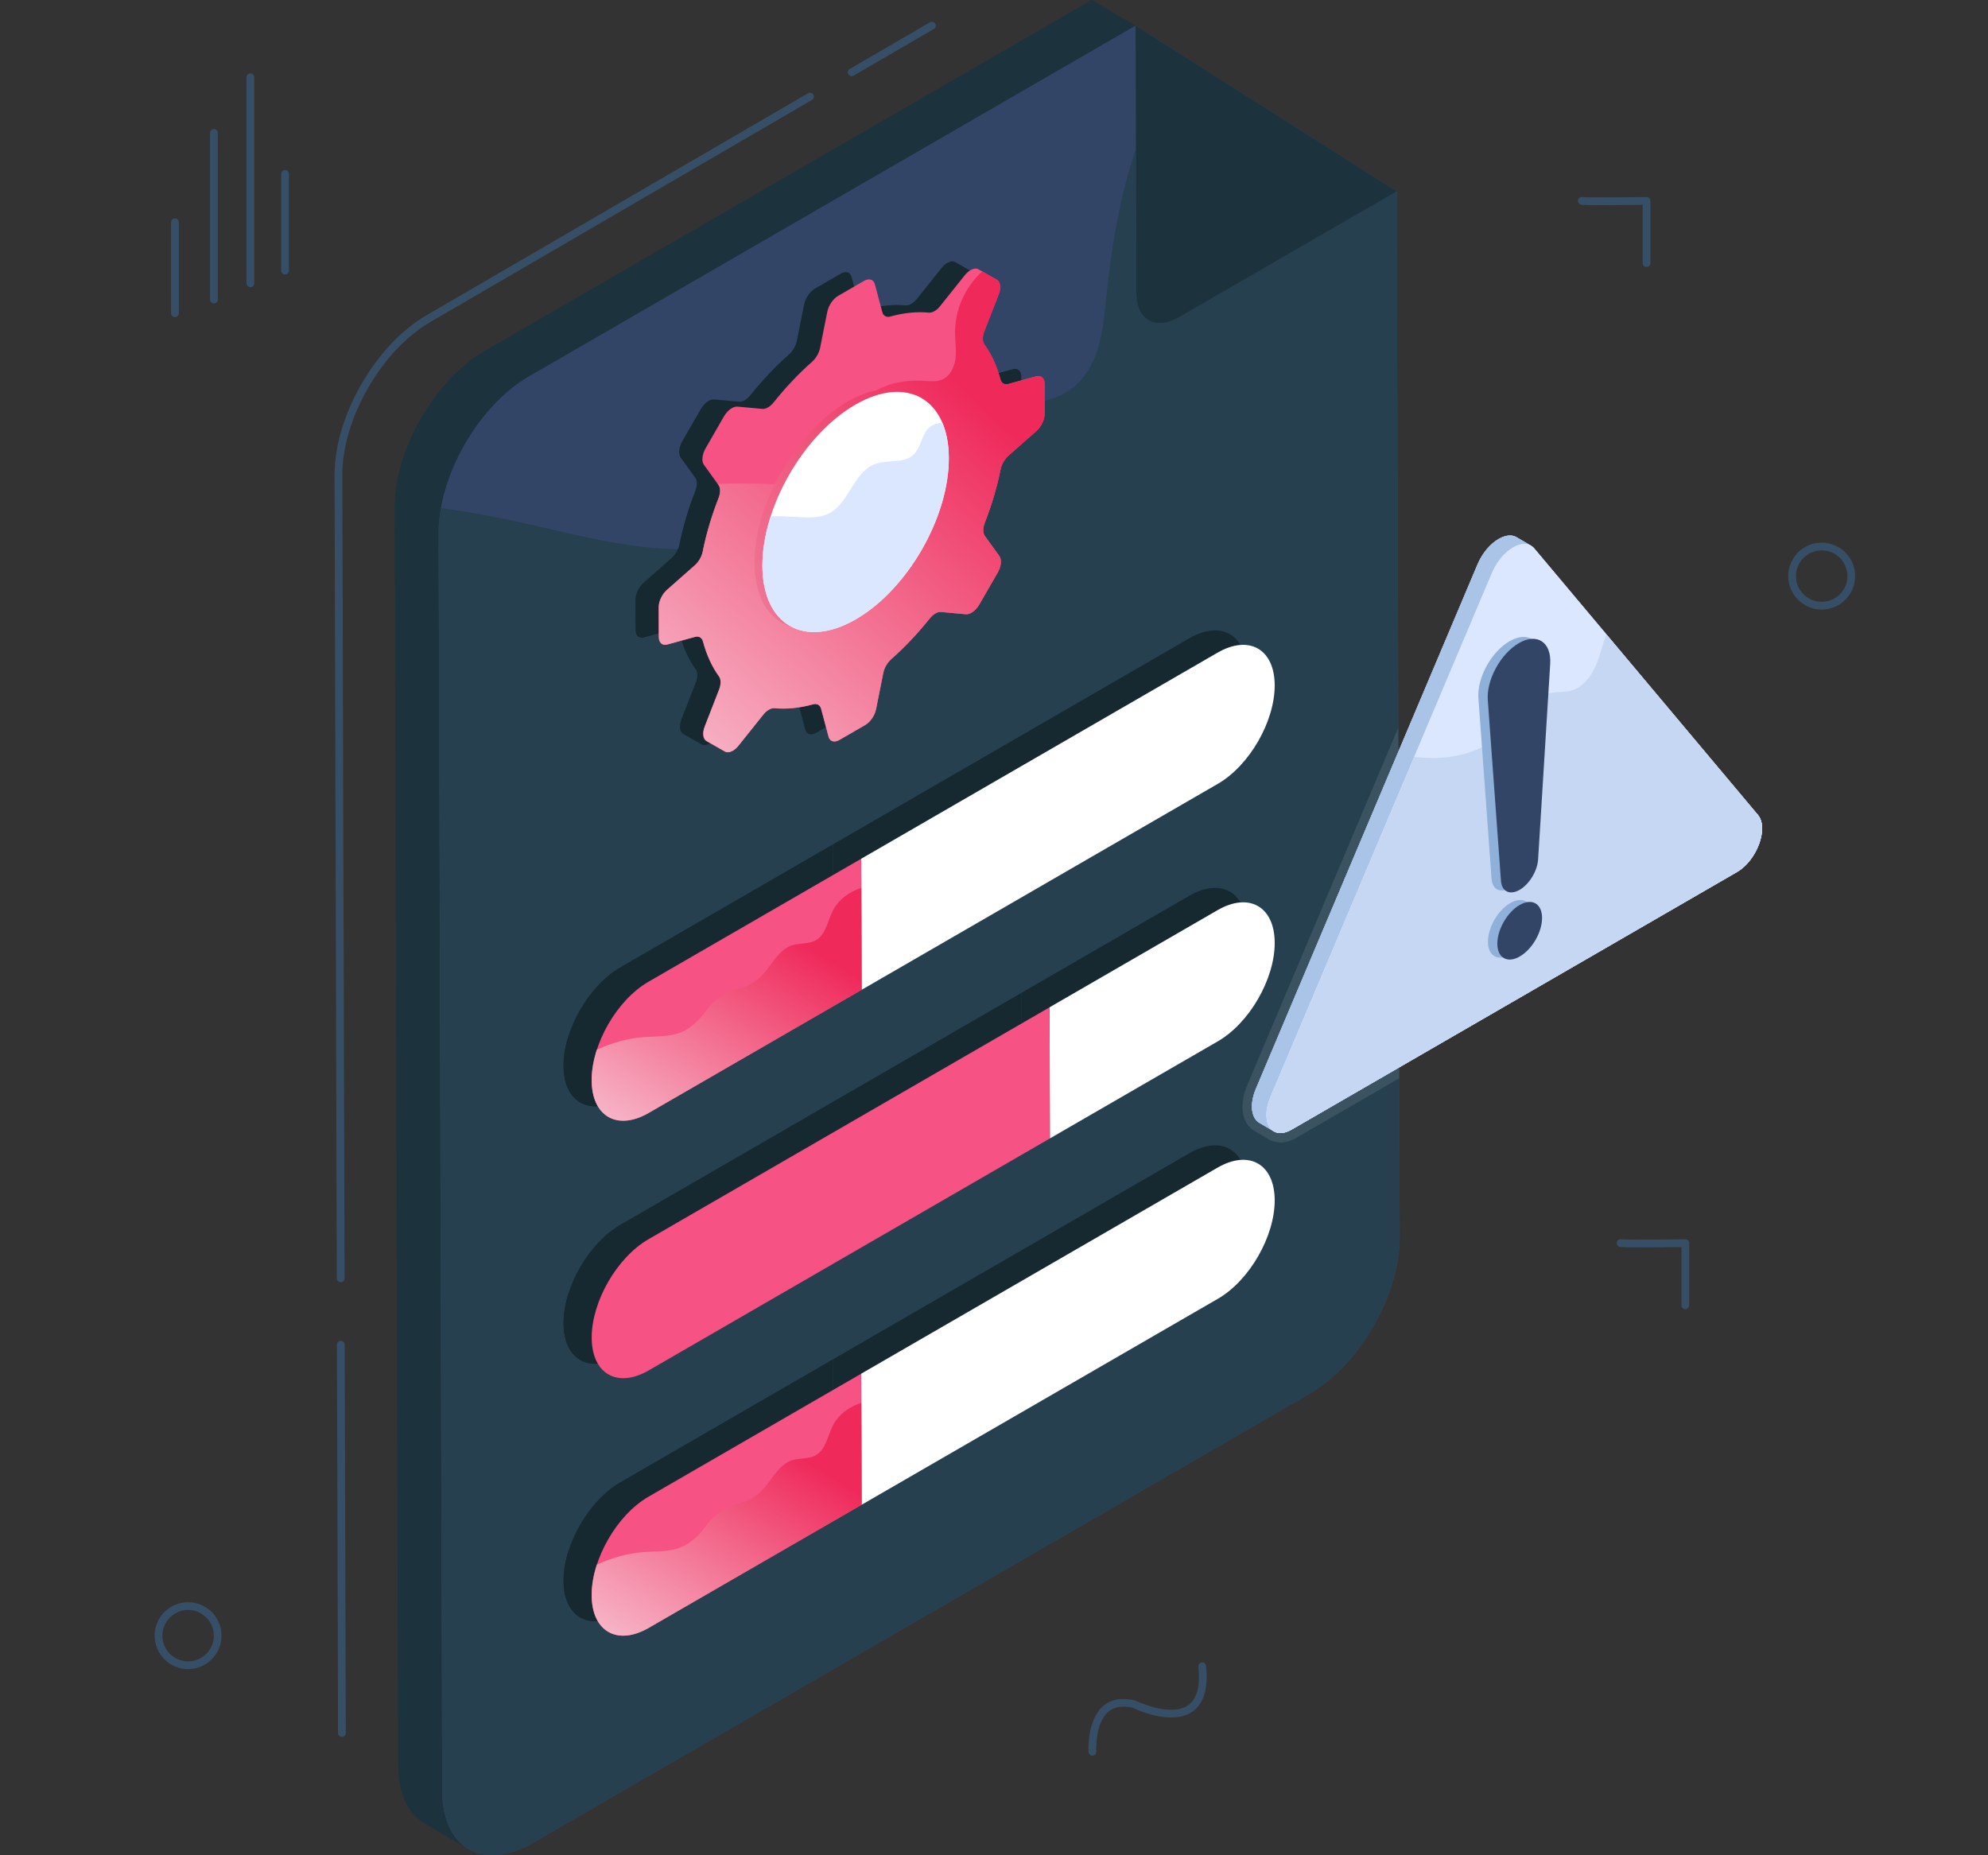 <svg width="90" height="84" viewBox="0 0 90 84" fill="none" xmlns="http://www.w3.org/2000/svg">
<rect x="0" y="0" width="90" height="84" fill="#333333" stroke="none"/>
<path d="M12.904 12.425C12.807 12.425 12.729 12.347 12.729 12.25V7.874C12.729 7.777 12.807 7.699 12.904 7.699C13.001 7.699 13.08 7.777 13.08 7.874V12.25C13.08 12.347 13.001 12.425 12.904 12.425Z" fill="#364F66"/>
<path d="M11.335 13.001C11.238 13.001 11.16 12.922 11.16 12.825V3.501C11.16 3.404 11.238 3.325 11.335 3.325C11.432 3.325 11.511 3.404 11.511 3.501V12.825C11.511 12.922 11.432 13.001 11.335 13.001Z" fill="#364F66"/>
<path d="M9.685 13.739C9.588 13.739 9.509 13.66 9.509 13.563V6.016C9.509 5.919 9.588 5.841 9.685 5.841C9.782 5.841 9.86 5.919 9.86 6.016V13.563C9.86 13.66 9.782 13.739 9.685 13.739Z" fill="#364F66"/>
<path d="M7.92 14.357C7.823 14.357 7.744 14.279 7.744 14.182V10.062C7.744 9.965 7.823 9.887 7.92 9.887C8.017 9.887 8.096 9.965 8.096 10.062V14.182C8.096 14.279 8.017 14.357 7.92 14.357Z" fill="#364F66"/>
<path d="M49.457 79.491C49.365 79.491 49.288 79.421 49.283 79.327C49.278 79.268 49.196 77.868 49.96 77.229C50.325 76.927 50.808 76.846 51.4 76.995C51.45 77.017 52.989 77.765 53.785 77.209C54.188 76.928 54.346 76.34 54.252 75.46C54.242 75.365 54.312 75.278 54.407 75.267C54.518 75.256 54.59 75.328 54.6 75.423C54.707 76.44 54.501 77.137 53.984 77.497C53.019 78.168 51.35 77.356 51.28 77.321C50.837 77.214 50.457 77.271 50.186 77.497C49.557 78.02 49.631 79.29 49.631 79.303C49.637 79.4 49.564 79.482 49.467 79.489C49.463 79.489 49.458 79.489 49.455 79.489L49.457 79.491Z" fill="#364F66"/>
<path d="M82.472 27.599C81.635 27.599 80.956 26.92 80.956 26.084C80.956 25.247 81.635 24.569 82.472 24.569C83.308 24.569 83.985 25.247 83.985 26.084C83.985 26.92 83.306 27.599 82.472 27.599ZM82.472 24.92C81.829 24.92 81.308 25.442 81.308 26.084C81.308 26.726 81.829 27.248 82.472 27.248C83.114 27.248 83.636 26.726 83.636 26.084C83.636 25.442 83.114 24.92 82.472 24.92Z" fill="#364F66"/>
<path d="M76.298 59.276C76.201 59.276 76.123 59.197 76.123 59.1V56.463C75.539 56.471 73.716 56.493 73.353 56.459C73.257 56.451 73.186 56.366 73.194 56.269C73.204 56.173 73.274 56.102 73.385 56.11C73.788 56.147 76.268 56.11 76.295 56.11C76.34 56.111 76.387 56.127 76.42 56.16C76.454 56.194 76.472 56.237 76.472 56.285V59.1C76.472 59.197 76.394 59.276 76.296 59.276H76.298Z" fill="#364F66"/>
<path d="M74.542 12.086C74.445 12.086 74.366 12.007 74.366 11.91V9.274C73.783 9.283 71.96 9.305 71.597 9.271C71.501 9.263 71.429 9.177 71.438 9.08C71.448 8.985 71.52 8.916 71.628 8.922C72.031 8.958 74.512 8.922 74.539 8.922H74.542C74.589 8.922 74.632 8.94 74.666 8.972C74.699 9.005 74.718 9.049 74.718 9.097V11.91C74.718 12.007 74.639 12.086 74.542 12.086Z" fill="#364F66"/>
<path d="M8.515 75.572C7.679 75.572 7 74.893 7 74.056C7 73.22 7.679 72.543 8.515 72.543C9.352 72.543 10.029 73.222 10.029 74.056C10.029 74.891 9.35 75.572 8.515 75.572ZM8.515 72.894C7.873 72.894 7.351 73.416 7.351 74.058C7.351 74.701 7.873 75.222 8.515 75.222C9.158 75.222 9.68 74.701 9.68 74.058C9.68 73.416 9.158 72.894 8.515 72.894Z" fill="#364F66"/>
<path d="M51.407 1.161L32.383 22.337C30.123 23.645 35.741 19.517 35.748 22.12L26.778 73.918C30.217 75.709 22.797 83.632 21.213 83.724L19.22 82.563C18.487 82.137 18.027 81.225 18.024 79.931L17.865 22.968C17.858 20.362 19.686 17.191 21.946 15.886L49.416 0L51.407 1.161Z" fill="#1C323D"/>
<path d="M51.409 1.159L63.232 8.664L63.366 56.026C63.373 58.63 61.544 61.802 59.283 63.109L24.127 83.438C21.868 84.744 20.026 83.696 20.019 81.091L19.859 24.125C19.852 21.521 21.68 18.35 23.94 17.044L51.409 1.159Z" fill="#324566"/>
<path d="M63.344 48.822L58.693 51.514C58.443 51.654 58.201 51.728 57.968 51.728C57.794 51.728 57.627 51.684 57.48 51.606L57.456 51.596L56.801 51.211C56.214 50.873 56.08 50.033 56.47 49.12L63.299 32.953L63.342 48.821L63.344 48.822Z" fill="#324566"/>
<path d="M63.364 56.026C63.374 58.629 61.543 61.803 59.283 63.111L24.127 83.436C21.867 84.744 20.026 83.694 20.019 81.091L19.857 24.125C19.857 23.757 19.892 23.378 19.961 22.996C21.299 23.185 22.628 23.443 23.945 23.737C26.31 24.266 28.68 24.911 31.1 24.86C33.52 24.808 36.061 23.93 37.484 21.969C38.244 20.922 38.673 19.601 39.705 18.828C42.239 16.93 46.523 19.549 48.799 17.348C49.786 16.393 49.94 14.888 50.075 13.521C50.306 11.238 50.691 8.905 51.423 6.734L51.444 13.264C51.447 14.486 52.31 14.98 53.375 14.366L63.232 8.667L63.366 56.028L63.364 56.026Z" fill="#26404F"/>
<path d="M51.408 1.159L63.232 8.664L53.375 14.364C52.31 14.98 51.447 14.485 51.444 13.262L51.41 1.159H51.408Z" fill="#1C323D"/>
<path d="M38.557 3.449C38.496 3.449 38.438 3.417 38.406 3.362C38.358 3.278 38.386 3.171 38.47 3.123L42.102 1.009C42.184 0.96 42.291 0.989 42.342 1.072C42.39 1.156 42.362 1.263 42.278 1.311L38.645 3.425C38.618 3.442 38.587 3.449 38.557 3.449Z" fill="#364F66"/>
<path d="M15.423 58.053C15.326 58.053 15.249 57.975 15.248 57.879L15.146 21.504C15.139 18.847 17.009 15.6 19.315 14.27L36.584 4.222C36.666 4.173 36.773 4.2 36.824 4.285C36.872 4.369 36.844 4.476 36.76 4.524L19.491 14.575C17.283 15.849 15.492 18.959 15.497 21.506L15.599 57.881C15.599 57.978 15.522 58.057 15.425 58.057L15.423 58.053Z" fill="#364F66"/>
<path d="M15.48 78.641C15.383 78.641 15.306 78.562 15.304 78.467L15.254 60.883C15.254 60.786 15.331 60.708 15.428 60.708C15.525 60.708 15.602 60.786 15.604 60.882L15.654 78.466C15.654 78.562 15.577 78.641 15.48 78.641Z" fill="#364F66"/>
<path d="M53.847 28.897C55.274 28.073 56.43 28.735 56.435 30.372C56.44 32.011 55.291 34.008 53.864 34.833L37.732 44.163L37.715 38.227L53.847 28.897Z" fill="#162830"/>
<path d="M37.715 38.227L37.732 44.163L28.098 49.734C26.674 50.557 25.519 49.895 25.514 48.257C25.509 46.618 26.658 44.621 28.081 43.798L37.715 38.227Z" fill="#162830"/>
<path d="M37.732 44.163L28.096 49.736C26.673 50.559 25.515 49.896 25.512 48.257C25.509 47.812 25.596 47.339 25.746 46.869C26.419 46.569 27.119 46.359 27.86 46.303C28.407 46.26 28.971 46.3 29.488 46.111C30 45.922 30.389 45.539 30.71 45.088C31.065 44.589 31.597 44.25 32.186 44.101C32.572 44.005 32.933 43.806 33.211 43.522C33.671 43.055 33.955 42.356 34.579 42.149C34.929 42.035 35.332 42.102 35.653 41.923C36.131 41.657 36.197 41.011 36.459 40.528C36.718 40.048 37.19 39.724 37.715 39.545L37.73 44.161L37.732 44.163Z" fill="#162830"/>
<path d="M55.12 29.551C56.547 28.727 57.702 29.389 57.708 31.026C57.712 32.665 56.563 34.662 55.137 35.487L39.005 44.817L38.988 38.881L55.12 29.551Z" fill="white"/>
<path d="M38.988 38.881L39.005 44.817L29.371 50.388C27.947 51.211 26.792 50.548 26.787 48.911C26.782 47.272 27.931 45.275 29.354 44.452L38.988 38.881Z" fill="#F65283"/>
<path d="M39.005 44.817L29.369 50.39C27.946 51.213 26.788 50.55 26.785 48.911C26.782 48.466 26.869 47.993 27.019 47.523C27.692 47.224 28.392 47.013 29.133 46.958C29.68 46.914 30.244 46.954 30.761 46.765C31.273 46.576 31.662 46.193 31.983 45.742C32.338 45.243 32.87 44.904 33.459 44.755C33.845 44.659 34.206 44.46 34.484 44.176C34.944 43.709 35.228 43.01 35.852 42.803C36.202 42.689 36.605 42.756 36.926 42.577C37.404 42.311 37.469 41.666 37.732 41.182C37.991 40.702 38.463 40.378 38.988 40.199L39.003 44.815L39.005 44.817Z" fill="url(#paint0_linear_2111_3988)"/>
<path d="M53.847 40.555C55.274 39.73 56.43 40.393 56.435 42.03C56.44 43.669 55.291 45.666 53.864 46.491L46.257 50.89L46.24 44.954L53.847 40.555Z" fill="#162830"/>
<path d="M46.24 44.954L46.257 50.89L28.096 61.392C26.673 62.215 25.517 61.552 25.512 59.915C25.507 58.276 26.656 56.279 28.08 55.456L46.24 44.954Z" fill="#162830"/>
<path d="M46.259 50.89L28.098 61.394C26.675 62.216 25.517 61.554 25.514 59.915C25.511 59.47 25.598 58.997 25.748 58.527C26.42 58.227 27.121 58.017 27.862 57.961C28.409 57.918 28.973 57.958 29.49 57.769C30.001 57.58 30.391 57.197 30.712 56.745C31.067 56.247 31.599 55.907 32.188 55.759C32.574 55.663 32.935 55.464 33.213 55.18C33.673 54.713 33.957 54.014 34.581 53.807C34.931 53.693 35.334 53.76 35.655 53.581C36.133 53.315 36.198 52.669 36.461 52.186C36.72 51.706 45.719 46.451 46.244 46.272L46.259 50.888V50.89Z" fill="#162830"/>
<path d="M55.12 41.209C56.547 40.384 57.703 41.047 57.708 42.684C57.713 44.323 56.564 46.32 55.137 47.145L47.53 51.544L47.513 45.608L55.12 41.209Z" fill="white"/>
<path d="M47.515 45.608L47.532 51.544L29.371 62.046C27.948 62.869 26.792 62.206 26.787 60.569C26.782 58.93 27.931 56.933 29.354 56.11L47.515 45.608Z" fill="#F65283"/>
<path d="M53.847 52.213C55.274 51.388 56.43 52.05 56.435 53.688C56.44 55.327 55.291 57.324 53.864 58.149L37.732 67.478L37.715 61.542L53.847 52.213Z" fill="#162830"/>
<path d="M37.715 61.542L37.732 67.478L28.098 73.05C26.675 73.873 25.519 73.21 25.514 71.573C25.509 69.934 26.658 67.937 28.081 67.114L37.715 61.542Z" fill="#162830"/>
<path d="M37.732 67.478L28.096 73.051C26.673 73.874 25.515 73.212 25.512 71.573C25.509 71.128 25.596 70.654 25.746 70.185C26.419 69.885 27.119 69.674 27.86 69.619C28.407 69.576 28.971 69.616 29.488 69.427C30 69.238 30.389 68.855 30.71 68.403C31.065 67.905 31.597 67.565 32.186 67.416C32.572 67.321 32.933 67.122 33.211 66.838C33.671 66.371 33.955 65.672 34.579 65.465C34.929 65.351 35.332 65.418 35.653 65.239C36.131 64.973 36.197 64.327 36.459 63.844C36.718 63.364 37.19 63.039 37.715 62.86L37.73 67.477L37.732 67.478Z" fill="#162830"/>
<path d="M55.12 52.867C56.547 52.042 57.703 52.705 57.708 54.342C57.712 55.981 56.563 57.978 55.137 58.803L39.005 68.132L38.988 62.196L55.12 52.867Z" fill="white"/>
<path d="M38.988 62.196L39.005 68.132L29.371 73.704C27.947 74.527 26.792 73.864 26.787 72.227C26.782 70.588 27.931 68.591 29.354 67.768L38.988 62.196Z" fill="#F65283"/>
<path d="M39.005 68.132L29.369 73.705C27.946 74.528 26.788 73.866 26.785 72.227C26.782 71.782 26.869 71.308 27.019 70.838C27.692 70.539 28.392 70.328 29.133 70.273C29.68 70.23 30.244 70.27 30.761 70.081C31.273 69.892 31.662 69.509 31.983 69.057C32.338 68.559 32.87 68.219 33.459 68.07C33.845 67.975 34.206 67.776 34.484 67.492C34.944 67.025 35.228 66.326 35.852 66.118C36.202 66.005 36.605 66.072 36.926 65.893C37.404 65.627 37.469 64.981 37.732 64.498C37.991 64.018 38.463 63.693 38.988 63.514L39.003 68.131L39.005 68.132Z" fill="url(#paint1_linear_2111_3988)"/>
<path d="M38.062 12.39C38.292 12.257 38.495 12.32 38.555 12.543L38.889 13.797C38.936 13.974 39.077 14.053 39.256 14.003C39.873 13.832 40.457 13.775 40.995 13.827C41.075 13.835 41.166 13.81 41.254 13.759C41.343 13.708 41.43 13.63 41.509 13.533L42.629 12.131C42.71 12.031 42.797 11.954 42.885 11.904C43.017 11.827 43.148 11.812 43.245 11.867L44.074 12.342C44.238 12.436 44.272 12.707 44.156 13.004L43.506 14.675C43.414 14.913 43.415 15.137 43.509 15.267C43.825 15.704 44.071 16.232 44.235 16.848C44.282 17.025 44.421 17.107 44.598 17.059L45.856 16.712C46.078 16.652 46.235 16.794 46.235 17.06L46.239 18.408C46.239 18.674 46.085 18.995 45.862 19.193L44.606 20.3C44.429 20.457 44.292 20.696 44.245 20.929C44.084 21.732 43.844 22.545 43.531 23.344C43.439 23.58 43.437 23.807 43.531 23.936L44.19 24.851C44.307 25.013 44.275 25.323 44.111 25.605L43.287 27.037C43.19 27.206 43.059 27.34 42.927 27.417C42.84 27.467 42.751 27.492 42.671 27.485L41.545 27.382C41.467 27.375 41.378 27.398 41.291 27.45C41.201 27.502 41.112 27.581 41.032 27.683C40.495 28.355 39.913 28.974 39.297 29.516C39.119 29.673 38.98 29.912 38.933 30.145L38.607 31.781C38.548 32.072 38.347 32.368 38.117 32.502L36.946 33.179C36.715 33.313 36.513 33.251 36.454 33.027L36.12 31.772C36.073 31.595 35.932 31.518 35.753 31.567C35.136 31.739 34.552 31.794 34.014 31.742C33.934 31.734 33.843 31.759 33.753 31.811C33.666 31.861 33.577 31.938 33.499 32.036L32.378 33.44C32.298 33.54 32.211 33.617 32.122 33.667C31.99 33.742 31.86 33.759 31.763 33.704L30.933 33.231C30.769 33.137 30.736 32.864 30.851 32.568L31.502 30.896C31.594 30.66 31.59 30.434 31.498 30.305C31.182 29.867 30.936 29.339 30.772 28.723C30.726 28.546 30.587 28.464 30.41 28.512L29.152 28.859C28.928 28.921 28.772 28.777 28.772 28.511L28.769 27.163C28.769 26.897 28.922 26.574 29.145 26.378L30.401 25.271C30.58 25.114 30.717 24.873 30.762 24.64C30.921 23.837 31.164 23.026 31.477 22.227C31.569 21.989 31.57 21.764 31.477 21.633L30.818 20.72C30.701 20.558 30.732 20.248 30.896 19.965L31.721 18.532C31.818 18.363 31.948 18.229 32.08 18.152C32.167 18.102 32.256 18.077 32.336 18.084L33.462 18.188C33.541 18.194 33.629 18.171 33.718 18.119C33.808 18.067 33.897 17.988 33.977 17.888C34.514 17.216 35.096 16.597 35.712 16.055C35.889 15.898 36.029 15.659 36.076 15.426L36.402 13.79C36.461 13.499 36.661 13.203 36.892 13.069L38.063 12.392L38.062 12.39Z" fill="#162830"/>
<path d="M39.114 12.718C39.344 12.585 39.547 12.648 39.607 12.87L39.942 14.125C39.989 14.302 40.129 14.381 40.308 14.331C40.925 14.16 41.509 14.103 42.047 14.155C42.128 14.162 42.218 14.138 42.307 14.086C42.395 14.036 42.482 13.958 42.561 13.859L43.681 12.457C43.762 12.357 43.849 12.28 43.937 12.23C44.07 12.155 44.2 12.138 44.297 12.193L45.127 12.668C45.291 12.762 45.324 13.033 45.209 13.33L44.558 15.001C44.466 15.239 44.468 15.463 44.561 15.593C44.877 16.03 45.123 16.558 45.287 17.174C45.334 17.351 45.473 17.433 45.65 17.385L46.908 17.038C47.13 16.978 47.288 17.12 47.288 17.386L47.291 18.735C47.291 19 47.137 19.322 46.915 19.519L45.658 20.626C45.481 20.783 45.344 21.023 45.297 21.255C45.137 22.058 44.896 22.871 44.583 23.67C44.491 23.906 44.489 24.134 44.583 24.262L45.242 25.177C45.359 25.34 45.327 25.649 45.163 25.932L44.339 27.363C44.242 27.532 44.111 27.666 43.979 27.743C43.892 27.793 43.804 27.818 43.723 27.812L42.598 27.708C42.519 27.701 42.43 27.725 42.343 27.776C42.253 27.828 42.164 27.907 42.084 28.009C41.547 28.681 40.965 29.3 40.35 29.842C40.171 29.999 40.032 30.238 39.985 30.471L39.659 32.107C39.6 32.398 39.4 32.694 39.169 32.828L37.998 33.505C37.767 33.639 37.565 33.577 37.505 33.353L37.17 32.098C37.123 31.921 36.983 31.844 36.804 31.893C36.187 32.065 35.603 32.12 35.064 32.068C34.984 32.06 34.894 32.085 34.803 32.137C34.717 32.187 34.628 32.264 34.549 32.363L33.429 33.766C33.348 33.866 33.261 33.943 33.173 33.993C33.041 34.069 32.91 34.085 32.813 34.03L31.983 33.557C31.82 33.463 31.786 33.191 31.902 32.895L32.552 31.222C32.644 30.986 32.641 30.76 32.549 30.631C32.233 30.193 31.987 29.665 31.823 29.049C31.776 28.872 31.637 28.79 31.46 28.838L30.202 29.185C29.978 29.245 29.823 29.103 29.823 28.837L29.819 27.489C29.819 27.223 29.973 26.9 30.196 26.704L31.452 25.597C31.631 25.44 31.768 25.199 31.813 24.966C31.972 24.164 32.214 23.352 32.527 22.553C32.619 22.316 32.621 22.09 32.527 21.959L31.868 21.046C31.751 20.884 31.783 20.574 31.947 20.292L32.771 18.858C32.868 18.689 32.999 18.555 33.131 18.479C33.218 18.428 33.306 18.403 33.387 18.41L34.513 18.514C34.591 18.52 34.68 18.497 34.768 18.445C34.859 18.393 34.947 18.315 35.028 18.214C35.565 17.542 36.147 16.923 36.762 16.381C36.939 16.224 37.08 15.985 37.127 15.752L37.453 14.117C37.511 13.825 37.712 13.53 37.943 13.396L39.114 12.718Z" fill="#F65283"/>
<path d="M47.293 18.735C47.293 18.999 47.139 19.322 46.916 19.519L45.66 20.626C45.483 20.783 45.346 21.023 45.299 21.255C45.138 22.058 44.896 22.871 44.585 23.67C44.493 23.906 44.491 24.134 44.585 24.262L45.244 25.176C45.361 25.338 45.329 25.647 45.167 25.93L44.342 27.362C44.243 27.531 44.115 27.664 43.983 27.741C43.896 27.791 43.807 27.817 43.727 27.81L42.603 27.706C42.524 27.7 42.435 27.725 42.349 27.775C42.258 27.828 42.169 27.905 42.089 28.006C41.552 28.678 40.97 29.297 40.355 29.839C40.176 29.996 40.037 30.235 39.99 30.466L39.664 32.102C39.605 32.393 39.403 32.689 39.174 32.823L38.003 33.5C37.772 33.634 37.57 33.57 37.511 33.348L37.177 32.093C37.13 31.916 36.989 31.839 36.811 31.888C36.193 32.058 35.61 32.113 35.069 32.063C34.989 32.055 34.899 32.08 34.81 32.132C34.721 32.184 34.635 32.259 34.556 32.358L33.435 33.761C33.355 33.861 33.266 33.938 33.179 33.988C33.049 34.064 32.919 34.08 32.82 34.025L31.989 33.552C31.825 33.458 31.791 33.187 31.907 32.889L32.557 31.219C32.649 30.983 32.646 30.759 32.554 30.628C32.238 30.192 31.992 29.661 31.828 29.046C31.781 28.869 31.642 28.787 31.465 28.837L30.207 29.181C29.983 29.242 29.828 29.099 29.826 28.835L29.823 27.487C29.823 27.221 29.976 26.9 30.199 26.703L31.455 25.595C31.634 25.438 31.771 25.197 31.816 24.966C31.975 24.164 32.218 23.352 32.531 22.553C32.623 22.316 32.624 22.09 32.531 21.959L32.494 21.907C33.33 21.884 34.166 21.889 35.001 21.919C35.772 21.949 36.61 21.983 37.237 21.534C38.242 20.817 38.191 19.276 38.948 18.3C39.604 17.455 40.775 17.172 41.842 17.243C42.106 17.259 42.38 17.294 42.628 17.197C42.996 17.054 43.2 16.647 43.253 16.254C43.305 15.861 43.238 15.463 43.237 15.067C43.23 14.023 43.693 12.986 44.471 12.29L45.133 12.668C45.297 12.762 45.331 13.033 45.215 13.33L44.565 15.001C44.473 15.239 44.476 15.463 44.568 15.593C44.884 16.028 45.13 16.558 45.294 17.174C45.341 17.351 45.48 17.433 45.658 17.385L46.916 17.038C47.14 16.978 47.296 17.12 47.298 17.386L47.301 18.735H47.293Z" fill="url(#paint2_linear_2111_3988)"/>
<path d="M38.364 18.188C40.696 16.84 42.591 17.92 42.599 20.603C42.608 23.287 40.724 26.552 38.393 27.902C36.063 29.25 34.168 28.168 34.16 25.483C34.151 22.8 36.035 19.536 38.364 18.188Z" fill="url(#paint3_linear_2111_3988)"/>
<path d="M38.72 18.323C41.052 16.975 42.947 18.055 42.955 20.738C42.964 23.423 41.08 26.688 38.749 28.037C36.419 29.386 34.524 28.303 34.515 25.619C34.507 22.936 36.39 19.671 38.72 18.323Z" fill="white"/>
<path d="M42.954 20.737C42.962 23.423 41.08 26.686 38.747 28.036C36.417 29.384 34.524 28.303 34.515 25.62C34.512 24.898 34.648 24.134 34.892 23.378C35.246 23.367 35.603 23.378 35.954 23.399C36.494 23.431 37.068 23.488 37.546 23.237C38.454 22.757 38.643 21.374 39.607 21.014C40.177 20.797 40.91 21.006 41.356 20.586C41.721 20.241 41.721 19.608 42.127 19.313C42.281 19.203 42.47 19.159 42.659 19.133C42.848 19.571 42.954 20.113 42.954 20.738V20.737Z" fill="#DBE7FE"/>
<g opacity="0.1">
<path d="M63.344 48.822L58.693 51.514C58.443 51.654 58.201 51.728 57.968 51.728C57.794 51.728 57.627 51.684 57.48 51.606L57.456 51.596L56.801 51.211C56.214 50.873 56.08 50.033 56.47 49.12L63.299 32.953L63.342 48.821L63.344 48.822Z" fill="white"/>
</g>
<path d="M78.636 39.481L58.48 51.139C58.141 51.336 57.848 51.34 57.646 51.208C57.652 51.214 57.662 51.221 57.669 51.224L57.013 50.84C56.657 50.632 56.548 50.023 56.861 49.286L66.89 25.554C67.114 25.027 67.477 24.615 67.843 24.404C68.139 24.234 68.43 24.19 68.651 24.319L69.255 24.677C69.265 24.68 69.272 24.684 69.278 24.687L69.305 24.704C69.305 24.704 69.302 24.704 69.3 24.702C69.357 24.736 69.409 24.776 69.457 24.831L79.585 36.9C80.08 37.492 79.541 38.958 78.635 39.481H78.636Z" fill="#DBE7FE"/>
<path d="M68.653 24.321C68.432 24.192 68.138 24.234 67.845 24.403C67.479 24.616 67.112 25.027 66.89 25.555L56.861 49.284C56.548 50.023 56.659 50.632 57.015 50.84L57.671 51.221C57.315 51.014 57.204 50.405 57.517 49.666L67.546 25.937C67.77 25.408 68.134 24.997 68.501 24.784C68.793 24.616 69.088 24.574 69.308 24.702L68.653 24.321Z" fill="#AAC4E8"/>
<path d="M68.499 24.786C68.865 24.573 69.231 24.562 69.457 24.831L79.588 36.902C80.081 37.492 79.541 38.959 78.636 39.483L58.477 51.142C57.572 51.666 57.025 50.828 57.513 49.669L67.542 25.94C67.766 25.41 68.131 25 68.497 24.788L68.499 24.786Z" fill="#DBE7FE"/>
<path d="M68.653 24.321C68.432 24.192 68.138 24.234 67.845 24.403C67.479 24.616 67.112 25.027 66.89 25.555L56.861 49.284C56.548 50.023 56.659 50.632 57.015 50.84L57.671 51.221C57.315 51.014 57.204 50.405 57.517 49.666L67.546 25.937C67.77 25.408 68.134 24.997 68.501 24.784C68.793 24.616 69.088 24.574 69.308 24.702L68.653 24.321Z" fill="#AAC4E8"/>
<path d="M68.499 24.786C68.865 24.573 69.231 24.562 69.457 24.831L79.588 36.902C80.082 37.492 79.541 38.959 78.636 39.483L58.477 51.142C57.572 51.666 57.025 50.828 57.513 49.669L67.542 25.94C67.766 25.41 68.131 25 68.497 24.788L68.499 24.786Z" fill="#DBE7FE"/>
<path d="M78.636 39.481L58.48 51.139C57.574 51.663 57.027 50.823 57.515 49.667L64.02 34.274C64.362 34.298 64.705 34.326 65.048 34.318C66.447 34.291 67.821 33.651 68.745 32.6C69.159 32.127 69.532 31.546 70.14 31.389C70.452 31.307 70.792 31.352 71.106 31.274C71.785 31.1 72.182 30.392 72.399 29.723C72.511 29.394 72.597 29.046 72.719 28.72L79.585 36.899C80.08 37.491 79.541 38.956 78.635 39.48L78.636 39.481Z" fill="#C6D7F4"/>
<path d="M68.372 40.889C68.932 40.565 69.386 40.828 69.387 41.471C69.389 42.115 68.939 42.897 68.379 43.221C67.818 43.545 67.363 43.286 67.362 42.642C67.36 41.998 67.812 41.212 68.372 40.889Z" fill="#8FB0D8"/>
<path d="M68.339 29.033C69.162 28.556 69.817 28.989 69.755 29.974L69.208 38.822C69.177 39.346 68.812 39.949 68.37 40.204C67.929 40.458 67.561 40.281 67.526 39.796L66.93 31.608C66.863 30.697 67.512 29.511 68.339 29.033Z" fill="#8FB0D8"/>
<path d="M68.797 40.975C69.357 40.65 69.81 40.913 69.812 41.557C69.814 42.201 69.364 42.982 68.803 43.306C68.243 43.631 67.788 43.371 67.787 42.728C67.785 42.084 68.237 41.297 68.797 40.975Z" fill="#324566"/>
<path d="M68.763 29.118C69.586 28.641 70.242 29.074 70.18 30.059L69.633 38.907C69.601 39.431 69.237 40.035 68.795 40.289C68.353 40.543 67.986 40.366 67.951 39.881L67.355 31.694C67.288 30.782 67.937 29.596 68.763 29.118Z" fill="#324566"/>
<defs>
<linearGradient id="paint0_linear_2111_3988" x1="25.821" y1="52.794" x2="33.28" y2="40.744" gradientUnits="userSpaceOnUse">
<stop stop-color="#F9D5E0"/>
<stop offset="1" stop-color="#EF295A"/>
</linearGradient>
<linearGradient id="paint1_linear_2111_3988" x1="25.821" y1="76.109" x2="33.28" y2="64.06" gradientUnits="userSpaceOnUse">
<stop stop-color="#F9D5E0"/>
<stop offset="1" stop-color="#EF295A"/>
</linearGradient>
<linearGradient id="paint2_linear_2111_3988" x1="28.444" y1="38.29" x2="45.538" y2="19.157" gradientUnits="userSpaceOnUse">
<stop stop-color="#F9D5E0"/>
<stop offset="1" stop-color="#EF295A"/>
</linearGradient>
<linearGradient id="paint3_linear_2111_3988" x1="33.526" y1="28.482" x2="46.014" y2="20.728" gradientUnits="userSpaceOnUse">
<stop stop-color="#EF7C9A"/>
<stop offset="1" stop-color="#EF295A"/>
</linearGradient>
</defs>
</svg>
